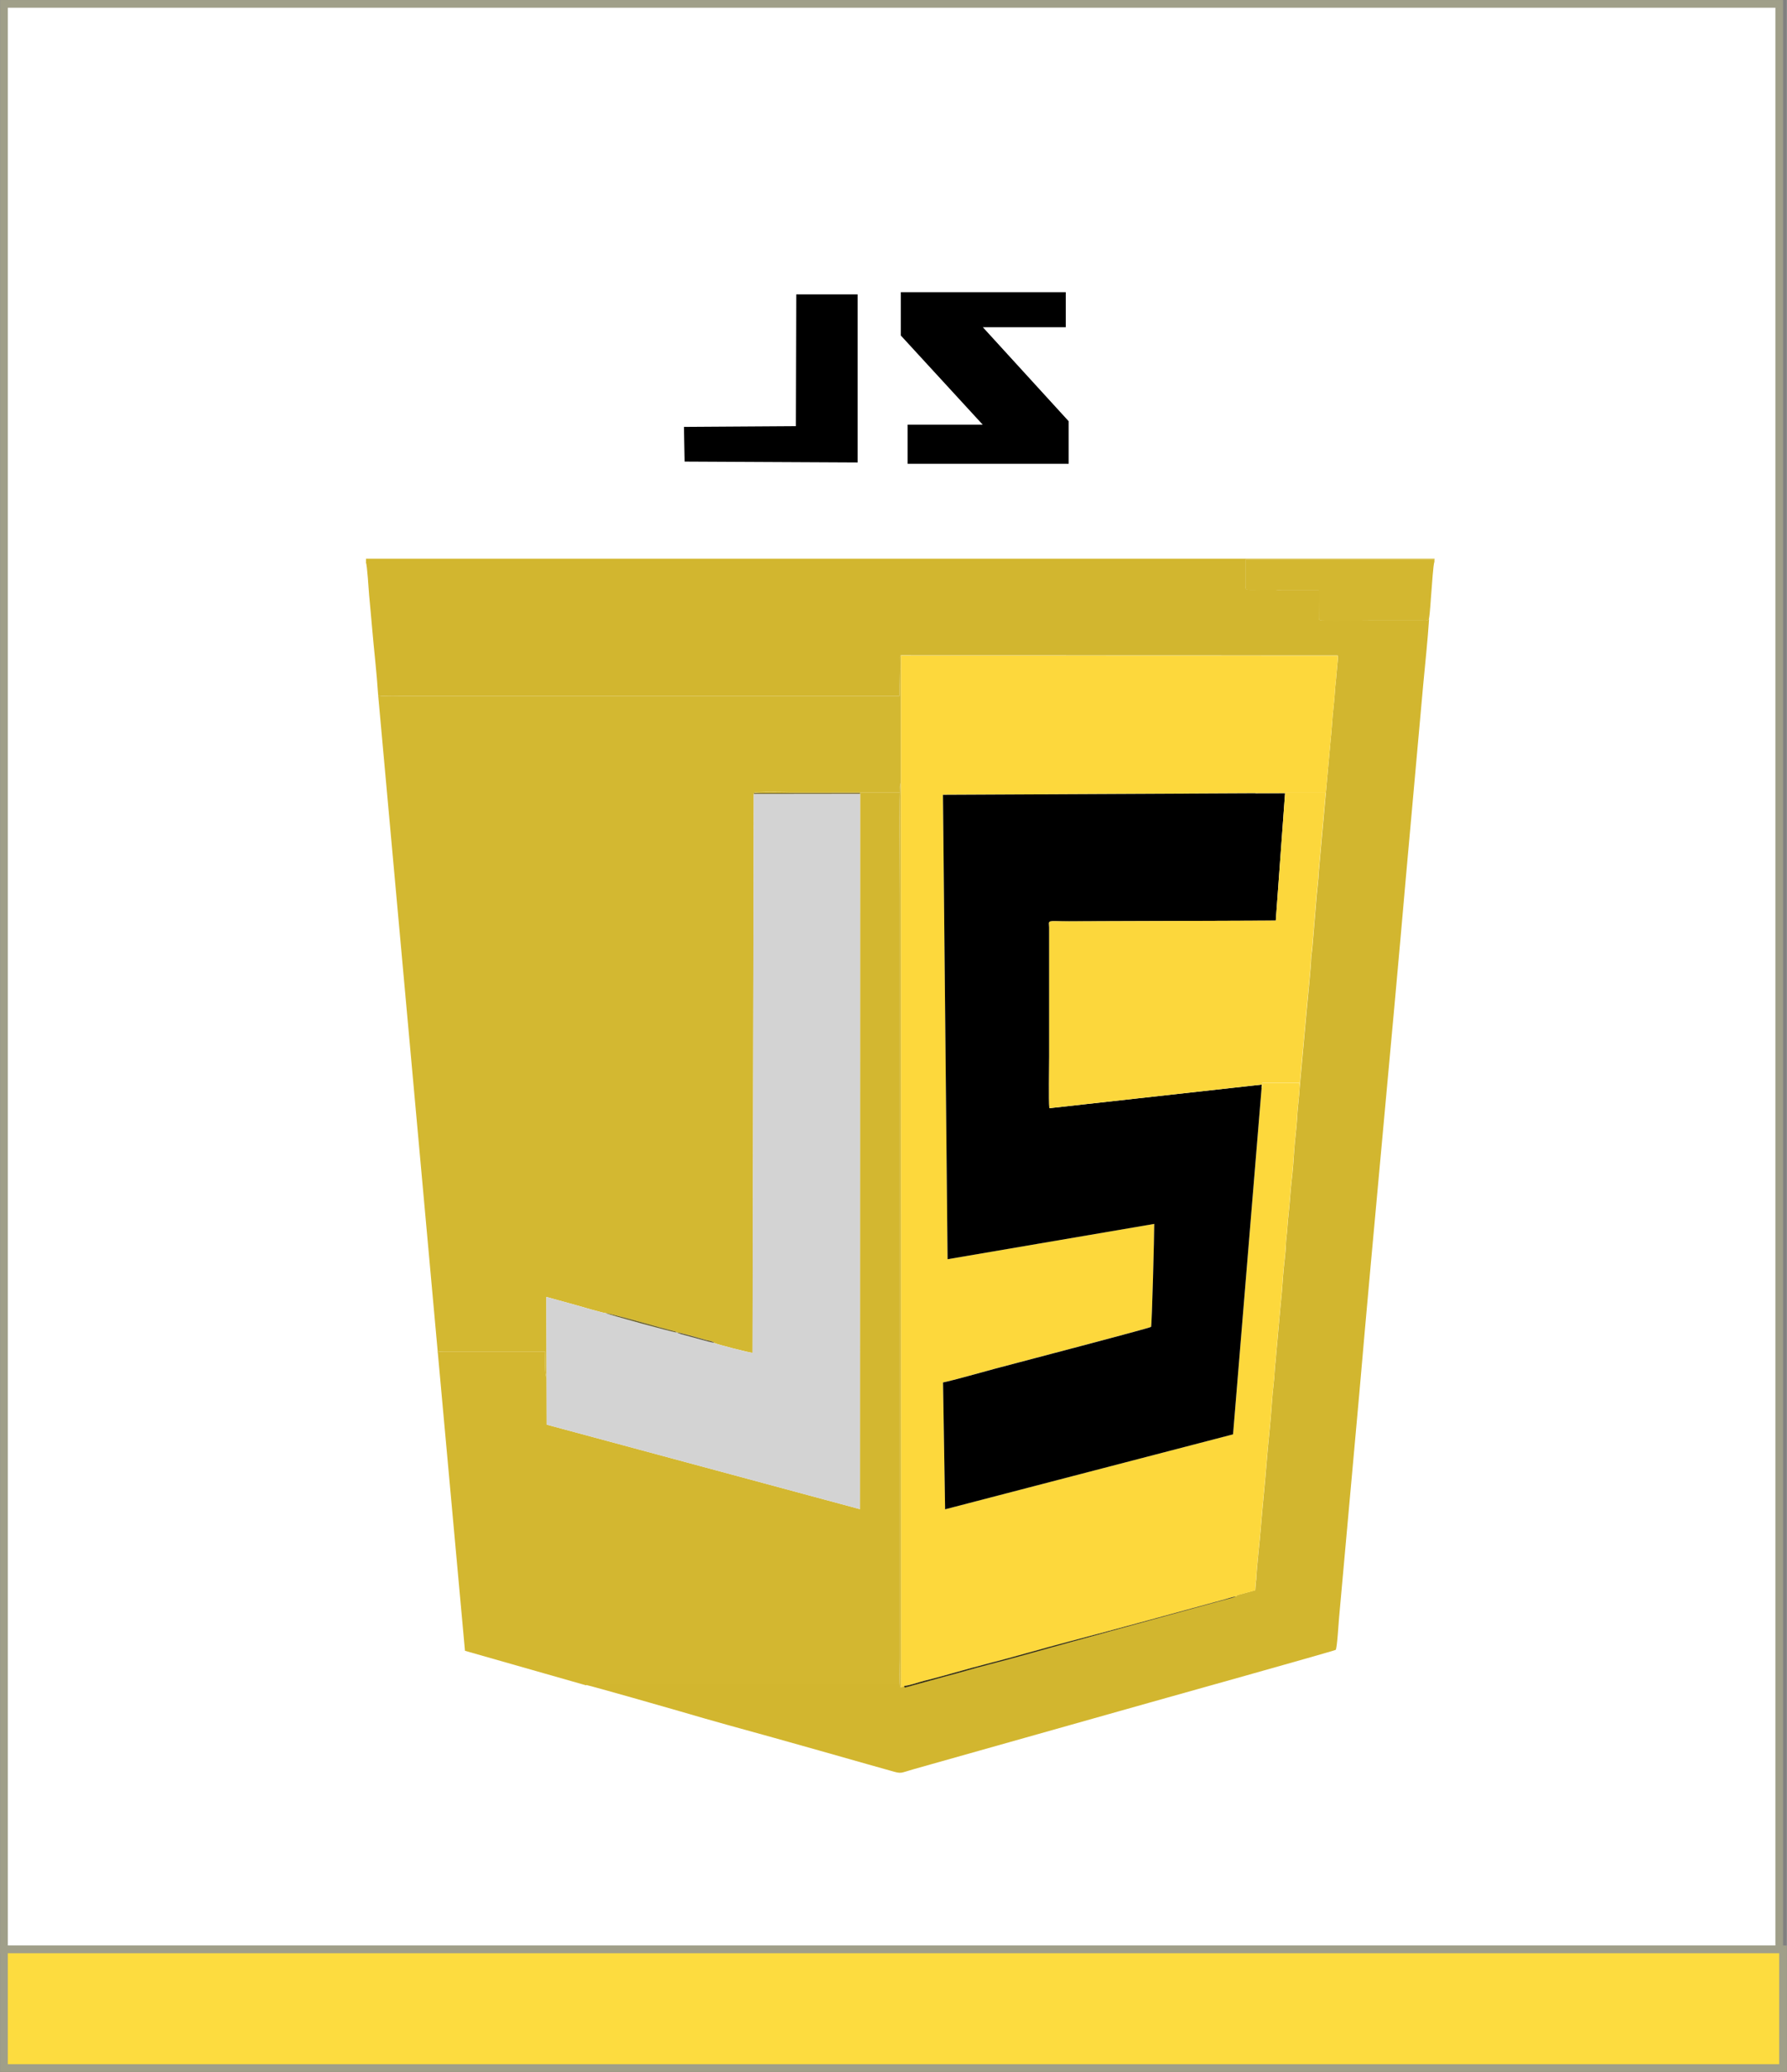 <?xml version="1.0" encoding="UTF-8"?>
<!DOCTYPE svg PUBLIC "-//W3C//DTD SVG 1.1//EN" "http://www.w3.org/Graphics/SVG/1.1/DTD/svg11.dtd">
<!-- Creator: CorelDRAW 2019 (64-Bit Evaluation Version) -->
<svg xmlns="http://www.w3.org/2000/svg" xml:space="preserve" width="1.608in" height="1.864in" version="1.1" style="shape-rendering:geometricPrecision; text-rendering:geometricPrecision; image-rendering:optimizeQuality; fill-rule:evenodd; clip-rule:evenodd"
viewBox="0 0 267.28 309.86"
 xmlns:xlink="http://www.w3.org/1999/xlink">
 <rect x="0" y="0" width="267.28" height="309.86" fill="#808080" stroke="none"/>
 <defs>
  <style type="text/css">
   <![CDATA[
    .str0 {stroke:#A09F89;stroke-width:1.15;stroke-miterlimit:2.613}
    .str1 {stroke:black;stroke-width:1.15;stroke-miterlimit:2.613}
    .str2 {stroke:black;stroke-width:0.5;stroke-miterlimit:2.613}
    .fil5 {fill:black}
    .fil9 {fill:#332C0B}
    .fil12 {fill:#514B2F}
    .fil11 {fill:#655C27}
    .fil10 {fill:#73672E}
    .fil2 {fill:#D2B62F}
    .fil6 {fill:#D3B730}
    .fil3 {fill:#D3B831}
    .fil7 {fill:lightgrey}
    .fil8 {fill:#FCD73C}
    .fil4 {fill:#FDD83C}
    .fil1 {fill:#FDDC3F}
    .fil0 {fill:white}
   ]]>
  </style>
 </defs>
 <g id="Layer_x0020_1">
  <rect class="fil0 str0" x="0.58" y="0.58" width="265.55" height="290.95"/>
  <rect class="fil1 str0" x="0.58" y="291.52" width="266.12" height="17.75"/>
  <path class="fil2" d="M54.72 84.09c0.2,0.47 0.41,4.05 0.48,4.88 0.15,1.65 0.31,3.29 0.45,4.96 0.28,3.29 0.69,6.67 0.9,9.98l-0 0.09c0.71,0.19 3.84,0.08 4.88,0.08 24.37,0 48.74,0 73.11,0 0,-1.66 0.1,-3.59 0.06,-5.35 -0.02,-0.82 0,-0.63 0.17,-0.73l65.31 0.02c0.01,0.02 0.01,0.05 0.01,0.06 0,0.02 0.01,0.04 0.01,0.06 0.05,0.33 -0.03,0.76 -0.06,1.17l-0.23 2.57c-0.05,0.41 -0.1,0.86 -0.12,1.25 -0.09,1.69 -0.35,3.42 -0.45,5.16 -0.04,0.76 -0.15,1.77 -0.23,2.57l-0.69 7.66 -1.05 11.73c-0.04,1.2 -0.34,3.5 -0.42,4.81l-0.57 6.86c-0.04,0.42 -0.15,1.02 -0.16,1.45 -0.06,1.62 -0.43,4.98 -0.59,6.83l-1.12 12.3c-0.08,1.48 -0.36,3.57 -0.4,4.79 -0.04,1.07 -0.35,3.45 -0.42,4.66 -0.09,1.49 -0.22,3.19 -0.4,4.68 -0.18,1.56 -0.25,3.2 -0.43,4.73 -0.09,0.81 -0.16,1.57 -0.21,2.38 -0.04,0.73 -0.19,1.58 -0.21,2.38 -0.05,1.49 -0.32,3.15 -0.42,4.66 -0.1,1.51 -0.23,3.13 -0.4,4.69l-0.64 7.11c-0.03,0.75 -0.18,1.59 -0.21,2.37 -0.06,1.5 -0.32,3.11 -0.41,4.66 -0.2,3.13 -0.59,6.27 -0.83,9.42 -0.24,3.13 -0.59,6.27 -0.84,9.41 -0.17,2.21 -0.59,5.66 -0.69,7.75 -0.01,0.22 -0.06,0.3 -0.07,0.55l-0.08 1.07 -2.55 0.69c-0.23,0.08 -0.04,-0.01 -0.17,0.08l-0.15 0.13c-0.14,0.12 -1.23,0.39 -1.42,0.44 -0.51,0.14 -1.06,0.29 -1.55,0.42l-21.72 5.97c-4.18,1.14 -8.23,2.33 -12.39,3.39 -2.04,0.52 -4.09,1.17 -6.16,1.69l-6.25 1.72c-0.18,-0.16 -0.06,0.05 -0.1,-0.26 -0.23,0.16 -0.27,0.12 -0.49,0.23l-0.14 0.04 -0.11 -0.46c-14.66,0 -29.32,0 -43.98,0 -0.59,0 -2.51,-0.13 -2.9,0.09 0.74,0.13 13.16,3.68 14.03,3.94 4.66,1.38 9.39,2.67 14.02,3.95 4.69,1.3 9.3,2.63 13.98,3.95 1.2,0.34 2.31,0.64 3.52,0.99 1.7,0.49 1.3,0.37 3.53,-0.26l35.02 -9.88c0.17,-0.05 27.87,-7.8 28.02,-7.94 0.22,-0.38 0.42,-3.94 0.49,-4.7l3.05 -33.79c2.22,-25.64 4.72,-51.35 6.95,-76.99l2.6 -28.9c0.3,-3.22 0.66,-6.54 0.87,-9.73 -0.36,0.24 -0.63,0.15 -1.08,0.15l-7.16 0c-1.89,0 -5.87,0.08 -7.7,0.01 -0.09,-0 -0.14,-0.01 -0.23,-0.02 -0.23,-0.04 -0.23,-0.05 -0.25,-0.13 -0.01,-0.02 -0.02,-0.05 -0.02,-0.07 -0.01,-0.03 -0.01,-0.05 -0.02,-0.08l-0.02 -4.2c-1.83,0 -3.66,-0.01 -5.49,0 -0.55,0 -0.77,-0.08 -1.29,-0.08 -0.46,0 -0.92,0 -1.38,0 -2.83,0 -2.83,0.22 -2.82,-0.69 0,-0.18 0,-0.36 0,-0.53l0 -3.28 28.28 0 0 -0.15 -159.83 0 0 0.53z"/>
  <path class="fil3" d="M56.55 103.92l8.93 98.41c-0.03,-0.4 -0.24,-0.18 0.9,-0.17l15.17 0c0,0.49 -0.15,3.43 0.2,3.85l-0.04 -12.06 4.39 1.21c0.59,0.18 4.14,1.2 4.5,1.22 0.42,-0.03 6.77,1.75 8.03,2.11l1.98 0.52c0.36,0.09 0.45,0.08 0.61,0.26 0.41,-0.05 3.44,0.88 4.29,1.11 0.34,0.09 1.1,0.18 1.32,0.45 0.55,0.26 5.04,1.41 5.73,1.48l0.18 -83.59 0.06 -0.15c0.26,-0.22 5.02,-0.1 5.34,-0.1l16.46 0c0,-0.34 -0.06,-1.16 0.08,-1.37 -0.18,0.48 -0.08,15.04 -0.08,16.84l0 114.1c0,1.25 -0.11,3.17 0.04,4.34l0.14 -0.04 -0.01 -154.34c-0.16,0.09 -0.19,-0.1 -0.17,0.73 0.04,1.76 -0.06,3.69 -0.06,5.35 -24.37,0 -48.74,0 -73.11,0 -1.04,0 -4.17,0.11 -4.88,-0.08l0 -0.09z"/>
  <path class="fil4" d="M134.77 252.35c0.22,-0.12 0.26,-0.08 0.49,-0.23 0.79,-0.06 2.21,-0.58 3.08,-0.79 3,-0.73 6.18,-1.73 9.28,-2.51 4.17,-1.06 8.31,-2.29 12.42,-3.37 7.71,-2.01 15.61,-4.2 23.27,-6.3 0.47,-0.13 1.06,-0.34 1.55,-0.41l0.15 -0.13c0.14,-0.08 -0.05,0 0.17,-0.08l2.55 -0.69 0.08 -1.07c0.01,-0.25 0.06,-0.33 0.07,-0.55 0.1,-2.09 0.52,-5.54 0.69,-7.75 0.24,-3.14 0.6,-6.28 0.84,-9.41 0.24,-3.15 0.63,-6.29 0.83,-9.42 0.1,-1.55 0.36,-3.16 0.41,-4.66 0.03,-0.78 0.18,-1.62 0.21,-2.37l0.64 -7.11c0.17,-1.56 0.3,-3.18 0.4,-4.69 0.1,-1.51 0.36,-3.17 0.42,-4.66 0.03,-0.8 0.17,-1.64 0.21,-2.38 0.05,-0.81 0.12,-1.57 0.21,-2.38 0.17,-1.53 0.24,-3.17 0.43,-4.73 0.17,-1.48 0.31,-3.19 0.4,-4.68 0.07,-1.22 0.38,-3.59 0.42,-4.66 0.04,-1.22 0.32,-3.32 0.4,-4.79l-0.05 -0.6 -4.64 -0c-1.42,-0.01 -0.67,-0.03 -0.91,0.61l-0.09 0.15 -4.27 51.8 -43.07 11.21 -0.31 -18.97c1.43,-0.28 6.09,-1.6 7.8,-2.06 3.08,-0.83 23.17,-6.07 23.32,-6.25 0.13,-0.3 0.48,-13.93 0.47,-15.4l-30.91 5.28 -0.69 -69.45 46.75 -0.23c0.11,-0.12 0.03,-0.16 0.61,-0.15 0.23,0 0.46,0.01 0.69,0.01l2.59 -0c0.5,-0 0.78,0.08 1.29,0.08 1.78,-0.01 3.56,-0 5.34,-0l0.69 -7.66c0.08,-0.8 0.19,-1.81 0.23,-2.57 0.1,-1.74 0.36,-3.47 0.45,-5.16 0.02,-0.39 0.07,-0.84 0.12,-1.25l0.23 -2.57c0.02,-0.41 0.11,-0.85 0.06,-1.17 -0,-0.02 -0.01,-0.05 -0.01,-0.06 -0,-0.02 -0.01,-0.04 -0.01,-0.06l-65.31 -0.02 0.01 154.34z"/>
  <path class="fil5" d="M188.69 162.68l0.03 -0.48 -31.77 3.53c-0.09,-1.19 -0.02,-6.12 -0.02,-7.7l-0 -19.36c-0.01,-1.16 -0.47,-0.87 2.96,-0.88 10.32,-0.02 20.61,-0.09 30.93,-0.11l1.39 -19.06 -4.42 0.01 -46.75 0.23 0.69 69.45 30.91 -5.28c0.01,1.47 -0.34,15.1 -0.47,15.4 -0.15,0.18 -20.23,5.42 -23.32,6.25 -1.72,0.46 -6.37,1.78 -7.8,2.06l0.31 18.97 43.07 -11.21 4.27 -51.8z"/>
  <path class="fil6" d="M112.8 118.58l15.7 -0.01c0.21,0.06 0.08,-0.06 0.15,0.14l-0.02 106.98 -46.86 -12.64 -0.02 -7.04c-0.35,-0.42 -0.2,-3.36 -0.2,-3.85l-15.17 0c-1.13,-0.01 -0.93,-0.23 -0.9,0.17l4.06 44.54 18.1 5.16c0.39,-0.23 2.31,-0.09 2.9,-0.09 14.66,0 29.32,0 43.98,0l0.11 0.46c-0.15,-1.17 -0.04,-3.09 -0.04,-4.34l0 -114.1c0,-1.8 -0.11,-16.37 0.08,-16.84 -0.13,0.21 -0.08,1.03 -0.08,1.37l-16.46 0c-0.32,0 -5.08,-0.12 -5.34,0.1z"/>
  <path class="fil7" d="M106.83 200.83c-0.67,-0.11 -3.33,-0.86 -4.3,-1.13 -0.25,-0.07 -0.48,-0.12 -0.72,-0.19l-0.6 -0.24c-0.43,0.02 -10.31,-2.72 -10.62,-2.89 -0.36,-0.02 -3.91,-1.03 -4.5,-1.22l-4.39 -1.21 0.04 12.06 0.02 7.04 46.86 12.64 0.02 -106.98 -15.91 0.02 -0.18 83.59c-0.7,-0.08 -5.19,-1.23 -5.73,-1.48z"/>
  <path class="fil8" d="M187.79 118.62l4.42 -0.01 -1.39 19.06c-10.32,0.03 -20.61,0.09 -30.93,0.11 -3.43,0.01 -2.97,-0.28 -2.96,0.88l0 19.36c0,1.58 -0.08,6.51 0.02,7.7l31.77 -3.53 -0.03 0.48 0.09 -0.15c0.24,-0.64 -0.51,-0.62 0.91,-0.61l4.64 0 0.05 0.6 1.12 -12.3c0.16,-1.85 0.53,-5.22 0.59,-6.83 0.02,-0.43 0.13,-1.03 0.16,-1.45l0.57 -6.86c0.08,-1.3 0.38,-3.61 0.42,-4.81l1.05 -11.73c-1.78,0 -3.56,-0.01 -5.34,0 -0.51,0 -0.79,-0.08 -1.29,-0.08l-2.59 0c-0.23,0 -0.46,-0.01 -0.69,-0.01 -0.58,-0 -0.5,0.03 -0.61,0.15z"/>
  <path class="fil6" d="M213.72 92.64c0.21,-1.23 0.27,-2.96 0.39,-4.26 0.07,-0.74 0.26,-3.95 0.44,-4.37l0 -0.29 -28.28 0 0 3.28c-0,0.18 -0,0.36 -0,0.53 -0,0.91 -0,0.69 2.82,0.69 0.46,0 0.92,0 1.38,-0 0.52,-0 0.74,0.08 1.29,0.08 1.83,-0.01 3.66,-0 5.49,-0l0.02 4.2c0.01,0.03 0.01,0.05 0.02,0.08 0.01,0.03 0.02,0.05 0.02,0.07 0.02,0.08 0.01,0.1 0.25,0.13 0.09,0.01 0.14,0.02 0.23,0.02 1.83,0.07 5.81,-0.01 7.7,-0.01l7.16 0c0.45,0 0.72,0.09 1.08,-0.15z"/>
  <path class="fil9" d="M135.26 252.11c0.04,0.3 -0.08,0.1 0.1,0.26l6.25 -1.72c2.07,-0.53 4.12,-1.17 6.16,-1.69 4.16,-1.06 8.21,-2.25 12.39,-3.39l21.72 -5.97c0.49,-0.13 1.04,-0.28 1.55,-0.42 0.19,-0.05 1.29,-0.32 1.42,-0.44 -0.49,0.07 -1.08,0.28 -1.55,0.41 -7.66,2.09 -15.57,4.28 -23.27,6.3 -4.11,1.07 -8.25,2.31 -12.42,3.37 -3.1,0.78 -6.28,1.78 -9.28,2.51 -0.87,0.21 -2.29,0.74 -3.08,0.79z"/>
  <path class="fil10" d="M112.74 118.73l15.91 -0.02c-0.08,-0.2 0.06,-0.08 -0.15,-0.14l-15.7 0.01 -0.06 0.15z"/>
  <path class="fil11" d="M101.22 199.27c-0.16,-0.18 -0.26,-0.17 -0.61,-0.26l-1.98 -0.52c-1.25,-0.36 -7.61,-2.14 -8.03,-2.11 0.31,0.18 10.19,2.92 10.62,2.89z"/>
  <path class="fil12" d="M106.83 200.83c-0.22,-0.27 -0.98,-0.36 -1.32,-0.45 -0.85,-0.22 -3.88,-1.15 -4.29,-1.11l0.6 0.24c0.24,0.07 0.47,0.13 0.72,0.19 0.97,0.26 3.63,1.02 4.3,1.13z"/>
  <polygon class="fil5 str1" points="136.32,64.09 148.3,64.09 135.31,49.95 135.31,44.27 158.83,44.27 158.83,48.36 145.7,48.36 159.27,63.22 159.27,68.78 136.32,68.78 "/>
  <polygon class="fil5 str2" points="102.55,64.09 102.64,68.78 128.02,68.91 128.02,44.27 119.34,44.27 119.28,63.98 "/>
 </g>
</svg>

